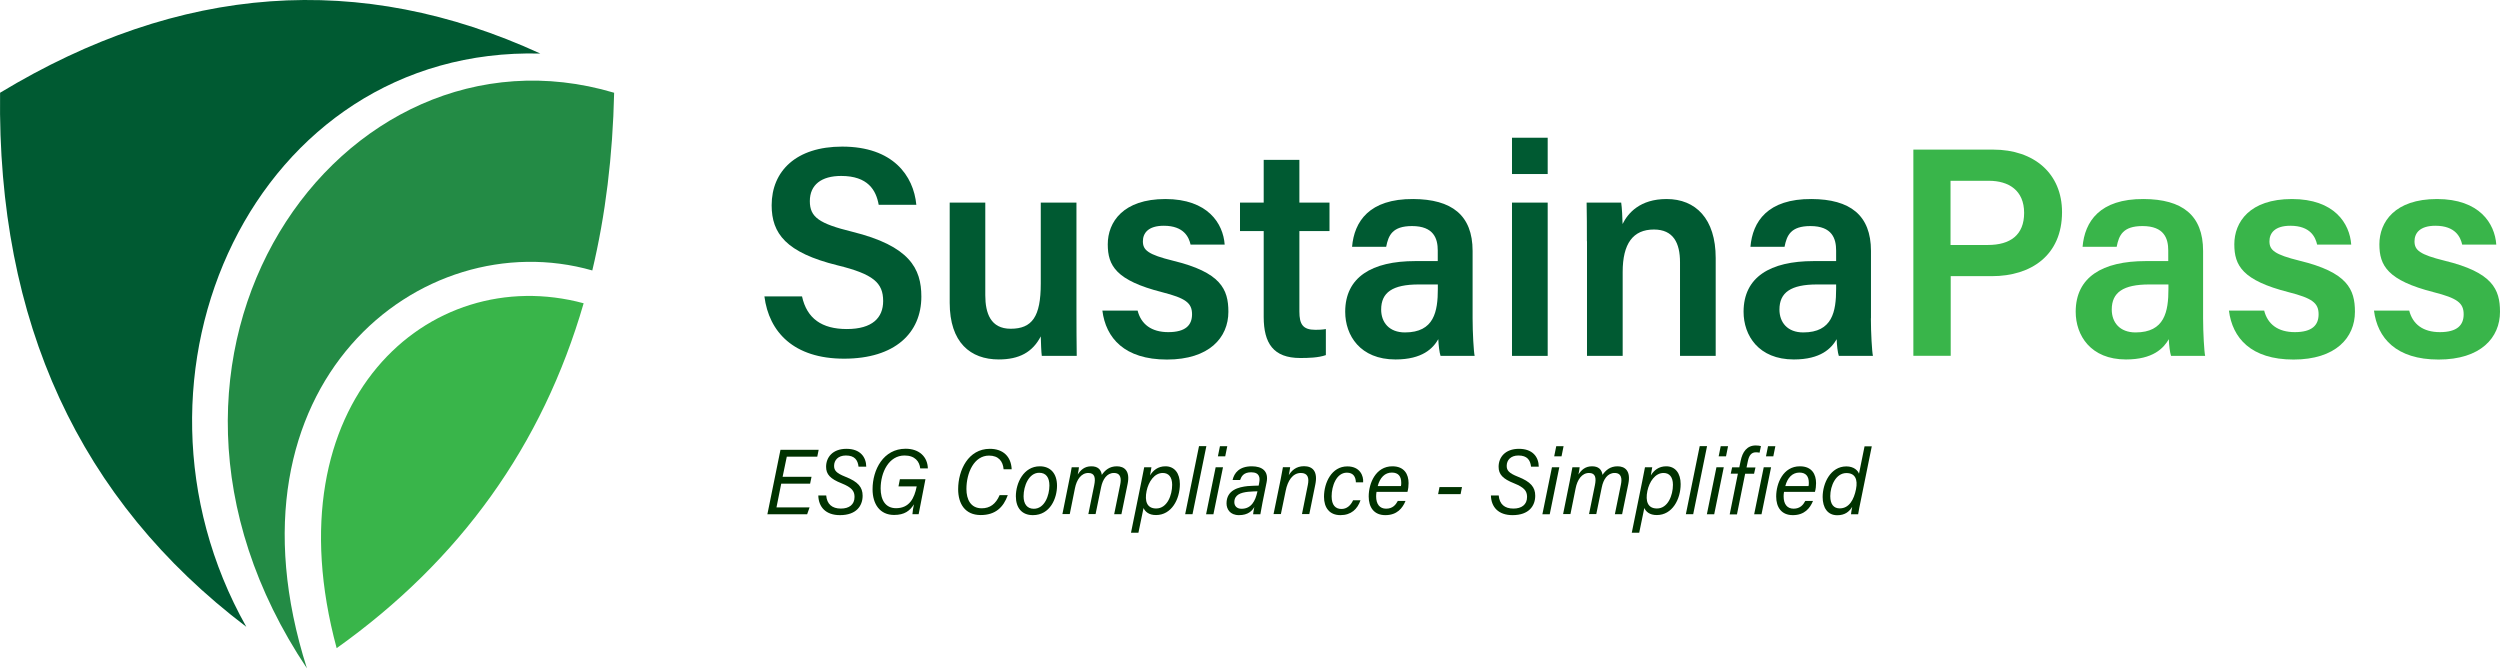 <svg width="198" height="53" viewBox="0 0 198 53" fill="none" xmlns="http://www.w3.org/2000/svg">
<path d="M0.006 7.346C-0.222 25.495 6.276 39.599 19.509 49.645C8.249 29.653 20.209 3.653 42.796 4.242C28.532 -2.31 14.262 -1.27 0.006 7.346Z" fill="#005A32"/>
<path d="M48.64 7.346C27.002 0.901 7.69 28.071 24.308 52.932C17.132 30.441 33.339 17.544 46.91 21.42C47.955 17.032 48.529 12.345 48.64 7.346Z" fill="#238B45"/>
<path d="M46.225 24.019C33.957 20.709 21.379 31.786 26.663 51.334C36.444 44.37 42.965 35.272 46.225 24.019Z" fill="#39B54A"/>
<path d="M63.521 23.476C63.904 25.227 65.089 26.06 67.069 26.06C69.1 26.06 69.946 25.158 69.946 23.843C69.946 22.406 69.181 21.71 66.333 21.015C62.248 20.005 61.115 18.492 61.115 16.259C61.115 13.553 63.05 11.611 66.701 11.611C70.727 11.611 72.353 13.912 72.574 16.221H69.593C69.387 15.059 68.739 13.935 66.62 13.935C65.059 13.935 64.139 14.631 64.139 15.931C64.139 17.207 64.883 17.712 67.496 18.354C72.037 19.478 72.971 21.259 72.971 23.491C72.971 26.358 70.896 28.407 66.848 28.407C62.866 28.407 60.901 26.297 60.541 23.476H63.521Z" fill="#005A32"/>
<path d="M85.255 24.654C85.255 25.831 85.263 27.222 85.277 28.185H82.51C82.466 27.864 82.444 27.184 82.429 26.641C81.774 27.902 80.714 28.468 79.102 28.468C76.858 28.468 75.216 27.13 75.216 23.973V16.045H78.035V23.384C78.035 24.814 78.462 26.037 80.044 26.037C81.745 26.037 82.429 25.082 82.429 22.467V16.045H85.255V24.654Z" fill="#005A32"/>
<path d="M90.097 24.593C90.37 25.678 91.194 26.305 92.526 26.305C93.895 26.305 94.41 25.755 94.41 24.891C94.41 23.988 93.895 23.614 92.033 23.14C88.383 22.207 87.735 21.038 87.735 19.348C87.735 17.59 88.949 15.763 92.298 15.763C95.662 15.763 96.876 17.704 96.994 19.371H94.293C94.168 18.813 93.785 17.88 92.173 17.88C90.914 17.88 90.517 18.484 90.517 19.111C90.517 19.814 90.922 20.159 92.902 20.648C96.684 21.565 97.288 22.903 97.288 24.692C97.288 26.741 95.765 28.476 92.423 28.476C89.052 28.476 87.58 26.764 87.308 24.6H90.097V24.593Z" fill="#005A32"/>
<path d="M98.208 16.045H100.085V12.659H102.911V16.045H105.296V18.301H102.911V24.669C102.911 25.678 103.183 26.121 104.177 26.121C104.39 26.121 104.744 26.114 105.008 26.06V28.124C104.412 28.338 103.595 28.354 102.977 28.354C100.85 28.354 100.085 27.184 100.085 25.097V18.301H98.208V16.045Z" fill="#005A32"/>
<path d="M116.63 25.212C116.63 26.351 116.718 27.872 116.792 28.186H114.091C114.002 27.933 113.929 27.314 113.914 26.863C113.495 27.59 112.656 28.469 110.521 28.469C107.724 28.469 106.54 26.565 106.54 24.692C106.54 21.948 108.652 20.678 112.089 20.678C112.744 20.678 113.458 20.678 113.87 20.678V19.838C113.87 18.905 113.561 17.904 111.831 17.904C110.271 17.904 109.962 18.645 109.785 19.547H107.084C107.253 17.552 108.438 15.74 111.927 15.763C114.967 15.778 116.63 17.032 116.63 19.876V25.212ZM113.87 22.529C113.568 22.529 112.854 22.529 112.361 22.529C110.286 22.529 109.388 23.163 109.388 24.516C109.388 25.525 110.013 26.328 111.272 26.328C113.583 26.328 113.877 24.677 113.877 22.873V22.529H113.87Z" fill="#005A32"/>
<path d="M119.75 10.908H122.577V13.783H119.75V10.908ZM119.75 16.046H122.577V28.186H119.75V16.046Z" fill="#005A32"/>
<path d="M125.682 19.104C125.682 18.064 125.682 16.955 125.66 16.046H128.398C128.457 16.374 128.501 17.36 128.508 17.743C128.928 16.887 129.877 15.763 131.997 15.763C134.293 15.763 135.883 17.322 135.883 20.434V28.186H133.057V20.77C133.057 19.249 132.534 18.178 130.989 18.178C129.333 18.178 128.516 19.295 128.516 21.535V28.186H125.69V19.104H125.682Z" fill="#005A32"/>
<path d="M148.174 25.212C148.174 26.351 148.262 27.872 148.336 28.186H145.635C145.546 27.933 145.473 27.314 145.465 26.863C145.046 27.59 144.207 28.469 142.072 28.469C139.276 28.469 138.091 26.565 138.091 24.692C138.091 21.948 140.196 20.678 143.64 20.678C144.295 20.678 145.009 20.678 145.421 20.678V19.838C145.421 18.905 145.112 17.904 143.383 17.904C141.822 17.904 141.513 18.645 141.336 19.547H138.635C138.805 17.552 139.99 15.74 143.478 15.763C146.518 15.778 148.181 17.032 148.181 19.876V25.212H148.174ZM145.421 22.529C145.119 22.529 144.406 22.529 143.912 22.529C141.837 22.529 140.932 23.163 140.932 24.516C140.932 25.525 141.557 26.328 142.816 26.328C145.127 26.328 145.421 24.677 145.421 22.873V22.529Z" fill="#005A32"/>
<path d="M151.538 11.849H157.86C161.105 11.849 163.313 13.745 163.313 16.802C163.313 20.227 160.855 21.871 157.764 21.871H154.496V28.178H151.538V11.849ZM154.489 19.402H157.44C159.214 19.402 160.311 18.614 160.311 16.864C160.311 15.075 159.089 14.318 157.514 14.318H154.482V19.402H154.489Z" fill="#39B54A"/>
<path d="M174.485 25.212C174.485 26.351 174.574 27.872 174.647 28.186H171.946C171.858 27.933 171.784 27.314 171.77 26.863C171.35 27.59 170.511 28.469 168.377 28.469C165.58 28.469 164.395 26.565 164.395 24.692C164.395 21.948 166.507 20.678 169.944 20.678C170.599 20.678 171.313 20.678 171.725 20.678V19.838C171.725 18.905 171.416 17.904 169.687 17.904C168.126 17.904 167.817 18.645 167.641 19.547H164.94C165.109 17.552 166.294 15.74 169.782 15.763C172.822 15.778 174.485 17.032 174.485 19.876V25.212ZM171.733 22.529C171.431 22.529 170.717 22.529 170.224 22.529C168.149 22.529 167.251 23.163 167.251 24.516C167.251 25.525 167.876 26.328 169.135 26.328C171.446 26.328 171.74 24.677 171.74 22.873V22.529H171.733Z" fill="#39B54A"/>
<path d="M179.321 24.593C179.593 25.678 180.417 26.305 181.749 26.305C183.118 26.305 183.633 25.755 183.633 24.891C183.633 23.988 183.118 23.614 181.256 23.14C177.606 22.207 176.958 21.038 176.958 19.348C176.958 17.59 178.172 15.763 181.521 15.763C184.892 15.763 186.099 17.704 186.217 19.371H183.516C183.391 18.813 183.008 17.88 181.396 17.88C180.138 17.88 179.74 18.484 179.74 19.111C179.74 19.814 180.145 20.159 182.125 20.648C185.908 21.565 186.511 22.903 186.511 24.692C186.511 26.741 184.988 28.476 181.646 28.476C178.276 28.476 176.804 26.764 176.531 24.6H179.321V24.593Z" fill="#39B54A"/>
<path d="M190.809 24.593C191.082 25.678 191.906 26.305 193.238 26.305C194.607 26.305 195.122 25.755 195.122 24.891C195.122 23.988 194.607 23.614 192.745 23.14C189.095 22.207 188.447 21.038 188.447 19.348C188.447 17.59 189.661 15.763 193.01 15.763C196.381 15.763 197.588 17.704 197.706 19.371H195.004C194.879 18.813 194.497 17.88 192.885 17.88C191.626 17.88 191.229 18.484 191.229 19.111C191.229 19.814 191.634 20.159 193.613 20.648C197.396 21.565 198 22.903 198 24.692C198 26.741 196.476 28.476 193.135 28.476C189.764 28.476 188.292 26.764 188.02 24.6H190.809V24.593Z" fill="#39B54A"/>
<path d="M64.161 38.307H61.873L61.497 40.188H64.117L63.926 40.731H60.776L61.814 35.624H64.838L64.728 36.167H62.314L61.983 37.765H64.272L64.161 38.307Z" fill="#003200"/>
<path d="M65.435 39.24C65.494 39.928 65.898 40.279 66.597 40.279C67.245 40.279 67.679 39.974 67.679 39.355C67.679 38.888 67.459 38.605 66.664 38.284C65.751 37.925 65.427 37.566 65.427 36.969C65.427 36.228 65.935 35.547 67.039 35.547C68.128 35.547 68.599 36.197 68.607 36.962H67.996C67.937 36.442 67.694 36.075 66.995 36.075C66.377 36.075 66.06 36.45 66.06 36.893C66.06 37.245 66.215 37.466 66.951 37.757C67.966 38.154 68.32 38.59 68.32 39.263C68.32 40.058 67.827 40.799 66.524 40.799C65.391 40.799 64.831 40.15 64.809 39.24H65.435Z" fill="#003200"/>
<path d="M72.757 40.723H72.264C72.272 40.555 72.331 40.18 72.382 39.943C72.066 40.455 71.639 40.784 70.814 40.784C69.681 40.784 69.107 39.92 69.107 38.75C69.107 37.191 69.968 35.54 71.727 35.54C72.802 35.54 73.464 36.182 73.486 37.099H72.882C72.824 36.556 72.47 36.075 71.639 36.075C70.402 36.075 69.747 37.397 69.747 38.689C69.747 39.576 70.115 40.249 70.969 40.249C72.029 40.249 72.419 39.446 72.596 38.552L72.603 38.521H71.16L71.271 37.955H73.295L72.757 40.723Z" fill="#003200"/>
<path d="M79.816 39.217C79.47 40.18 78.837 40.792 77.674 40.792C76.43 40.792 75.886 39.897 75.886 38.743C75.886 37.237 76.688 35.547 78.395 35.547C79.448 35.547 80.081 36.159 80.125 37.168H79.485C79.433 36.533 79.087 36.083 78.329 36.083C77.152 36.083 76.541 37.436 76.541 38.728C76.541 39.561 76.879 40.257 77.755 40.257C78.403 40.257 78.867 39.92 79.168 39.217H79.816Z" fill="#003200"/>
<path d="M83.716 38.468C83.716 39.454 83.179 40.799 81.803 40.799C80.934 40.799 80.456 40.226 80.456 39.301C80.456 38.269 81.06 36.931 82.355 36.931C83.179 36.931 83.716 37.482 83.716 38.468ZM81.067 39.301C81.067 39.92 81.354 40.295 81.876 40.295C82.738 40.295 83.113 39.232 83.113 38.453C83.113 37.826 82.855 37.443 82.303 37.443C81.479 37.443 81.067 38.498 81.067 39.301Z" fill="#003200"/>
<path d="M84.68 38.047C84.754 37.696 84.82 37.359 84.879 37.008H85.453C85.446 37.107 85.402 37.398 85.357 37.581C85.586 37.229 85.887 36.931 86.432 36.931C86.925 36.931 87.197 37.16 87.264 37.611C87.514 37.245 87.867 36.931 88.456 36.931C89.045 36.931 89.516 37.291 89.31 38.315L88.817 40.723H88.243L88.721 38.376C88.809 37.948 88.794 37.459 88.22 37.459C87.661 37.459 87.33 37.971 87.205 38.598L86.77 40.715H86.197L86.66 38.437C86.778 37.864 86.719 37.459 86.197 37.459C85.622 37.459 85.269 38.001 85.137 38.666L84.725 40.715H84.143L84.68 38.047Z" fill="#003200"/>
<path d="M90.568 40.234L90.163 42.191H89.575L90.406 38.101C90.509 37.589 90.583 37.237 90.62 37.008H91.194C91.186 37.092 91.128 37.428 91.084 37.65C91.334 37.245 91.716 36.931 92.305 36.931C93.026 36.931 93.446 37.489 93.446 38.338C93.446 39.553 92.776 40.792 91.562 40.792C90.98 40.799 90.686 40.509 90.568 40.234ZM92.835 38.399C92.835 37.78 92.555 37.459 92.092 37.459C91.422 37.459 90.966 38.154 90.811 38.881C90.642 39.699 90.841 40.272 91.569 40.272C92.438 40.272 92.835 39.225 92.835 38.399Z" fill="#003200"/>
<path d="M93.866 40.723L94.962 35.334H95.544L94.447 40.723H93.866Z" fill="#003200"/>
<path d="M96.28 37.007H96.862L96.103 40.73H95.522L96.28 37.007ZM96.619 35.341H97.2L97.038 36.144H96.457L96.619 35.341Z" fill="#003200"/>
<path d="M99.989 39.806C99.93 40.119 99.842 40.578 99.82 40.731H99.246C99.261 40.593 99.297 40.364 99.342 40.157C99.165 40.455 98.856 40.799 98.127 40.799C97.406 40.799 97.141 40.31 97.141 39.867C97.141 38.804 98.098 38.575 98.819 38.498C99.187 38.468 99.511 38.468 99.688 38.46L99.732 38.208C99.798 37.856 99.776 37.405 99.091 37.405C98.488 37.405 98.319 37.734 98.216 38.017H97.62C97.745 37.466 98.142 36.931 99.143 36.931C99.967 36.931 100.497 37.313 100.313 38.208L99.989 39.806ZM99.592 38.911C99.401 38.919 99.158 38.919 98.856 38.949C98.275 39.011 97.759 39.179 97.759 39.775C97.759 40.058 97.943 40.295 98.333 40.295C99.114 40.295 99.423 39.66 99.577 38.972L99.592 38.911Z" fill="#003200"/>
<path d="M101.431 37.948C101.498 37.627 101.557 37.313 101.608 37H102.182C102.167 37.114 102.101 37.535 102.072 37.634C102.278 37.298 102.624 36.923 103.279 36.923C103.963 36.923 104.39 37.336 104.169 38.391L103.698 40.715H103.117L103.581 38.406C103.698 37.841 103.573 37.459 103.029 37.459C102.366 37.459 101.983 38.093 101.829 38.858L101.446 40.715H100.865L101.431 37.948Z" fill="#003200"/>
<path d="M107.754 39.614C107.511 40.325 107.01 40.799 106.164 40.799C105.288 40.799 104.861 40.203 104.861 39.347C104.861 38.23 105.465 36.938 106.709 36.938C107.717 36.938 108.004 37.695 107.96 38.2H107.386C107.371 37.779 107.194 37.435 106.672 37.435C105.84 37.435 105.465 38.498 105.465 39.308C105.465 40.012 105.774 40.31 106.245 40.31C106.657 40.31 106.966 40.05 107.165 39.622H107.754V39.614Z" fill="#003200"/>
<path d="M109.02 38.957C108.998 39.102 108.99 39.186 108.99 39.309C108.99 39.936 109.277 40.287 109.778 40.287C110.3 40.287 110.543 39.981 110.705 39.676H111.316C111.08 40.249 110.646 40.799 109.719 40.799C108.821 40.799 108.401 40.18 108.401 39.324C108.401 38.277 108.953 36.931 110.278 36.931C111.235 36.931 111.559 37.581 111.559 38.261C111.559 38.491 111.537 38.712 111.47 38.957H109.02ZM110.955 38.498C110.977 38.407 110.977 38.315 110.977 38.231C110.977 37.726 110.749 37.428 110.234 37.428C109.689 37.428 109.292 37.818 109.115 38.498H110.955Z" fill="#003200"/>
<path d="M115.79 38.575L115.68 39.133H113.899L114.009 38.575H115.79Z" fill="#003200"/>
<path d="M118.698 39.24C118.757 39.928 119.161 40.279 119.861 40.279C120.508 40.279 120.943 39.974 120.943 39.355C120.943 38.888 120.722 38.605 119.927 38.284C119.014 37.925 118.69 37.566 118.69 36.969C118.69 36.228 119.198 35.547 120.302 35.547C121.392 35.547 121.863 36.197 121.87 36.962H121.259C121.2 36.442 120.957 36.075 120.258 36.075C119.64 36.075 119.331 36.45 119.331 36.893C119.331 37.245 119.485 37.466 120.221 37.757C121.237 38.154 121.59 38.59 121.59 39.263C121.59 40.058 121.097 40.799 119.794 40.799C118.661 40.799 118.102 40.15 118.08 39.24H118.698Z" fill="#003200"/>
<path d="M122.915 37.007H123.497L122.739 40.73H122.157L122.915 37.007ZM123.254 35.341H123.835L123.673 36.144H123.092L123.254 35.341Z" fill="#003200"/>
<path d="M124.336 38.047C124.409 37.696 124.475 37.359 124.534 37.008H125.108C125.101 37.107 125.057 37.398 125.013 37.581C125.241 37.229 125.543 36.931 126.087 36.931C126.58 36.931 126.853 37.16 126.919 37.611C127.169 37.245 127.522 36.931 128.111 36.931C128.7 36.931 129.171 37.291 128.965 38.315L128.472 40.723H127.898L128.376 38.376C128.464 37.948 128.45 37.459 127.876 37.459C127.316 37.459 126.985 37.971 126.86 38.598L126.426 40.715H125.852L126.315 38.437C126.433 37.864 126.374 37.459 125.852 37.459C125.278 37.459 124.924 38.001 124.792 38.666L124.38 40.715H123.798L124.336 38.047Z" fill="#003200"/>
<path d="M130.23 40.234L129.826 42.191H129.237L130.068 38.101C130.172 37.589 130.245 37.237 130.282 37.008H130.856C130.849 37.092 130.79 37.428 130.746 37.65C130.996 37.245 131.379 36.931 131.967 36.931C132.689 36.931 133.108 37.489 133.108 38.338C133.108 39.553 132.438 40.792 131.224 40.792C130.643 40.799 130.348 40.509 130.23 40.234ZM132.497 38.399C132.497 37.78 132.218 37.459 131.754 37.459C131.084 37.459 130.628 38.154 130.473 38.881C130.304 39.699 130.503 40.272 131.231 40.272C132.1 40.272 132.497 39.225 132.497 38.399Z" fill="#003200"/>
<path d="M133.521 40.723L134.617 35.334H135.199L134.102 40.723H133.521Z" fill="#003200"/>
<path d="M135.942 37.007H136.523L135.765 40.73H135.184L135.942 37.007ZM136.28 35.341H136.862L136.7 36.144H136.118L136.28 35.341Z" fill="#003200"/>
<path d="M136.994 40.73L137.642 37.512H137.075L137.185 37.015H137.752L137.863 36.488C138.002 35.807 138.348 35.28 139.055 35.28C139.224 35.28 139.393 35.303 139.467 35.333L139.357 35.853C139.283 35.83 139.151 35.823 139.062 35.823C138.724 35.823 138.532 36.052 138.437 36.495L138.326 37.023H139.033L138.922 37.52H138.216L137.568 40.738H136.994V40.73Z" fill="#003200"/>
<path d="M139.688 37.007H140.27L139.512 40.73H138.93L139.688 37.007ZM140.027 35.341H140.608L140.446 36.144H139.865L140.027 35.341Z" fill="#003200"/>
<path d="M141.293 38.957C141.27 39.102 141.263 39.186 141.263 39.309C141.263 39.936 141.55 40.287 142.051 40.287C142.573 40.287 142.816 39.981 142.978 39.676H143.589C143.353 40.249 142.919 40.799 141.992 40.799C141.094 40.799 140.674 40.18 140.674 39.324C140.674 38.277 141.226 36.931 142.551 36.931C143.515 36.931 143.832 37.581 143.832 38.261C143.832 38.491 143.81 38.712 143.743 38.957H141.293ZM143.236 38.498C143.258 38.407 143.258 38.315 143.258 38.231C143.258 37.726 143.029 37.428 142.514 37.428C141.97 37.428 141.572 37.818 141.396 38.498H143.236Z" fill="#003200"/>
<path d="M148.247 35.341L147.364 39.691C147.291 40.042 147.217 40.394 147.165 40.73H146.599C146.606 40.623 146.65 40.379 146.694 40.142C146.459 40.532 146.106 40.807 145.51 40.807C144.737 40.807 144.354 40.203 144.354 39.362C144.354 38.269 144.98 36.939 146.231 36.939C146.834 36.939 147.151 37.275 147.232 37.52L147.673 35.349H148.247V35.341ZM144.958 39.293C144.958 39.951 145.237 40.264 145.708 40.264C146.452 40.264 146.834 39.568 146.996 38.743C147.151 37.963 146.923 37.466 146.238 37.466C145.399 37.466 144.958 38.475 144.958 39.293Z" fill="#003200"/>
</svg>
